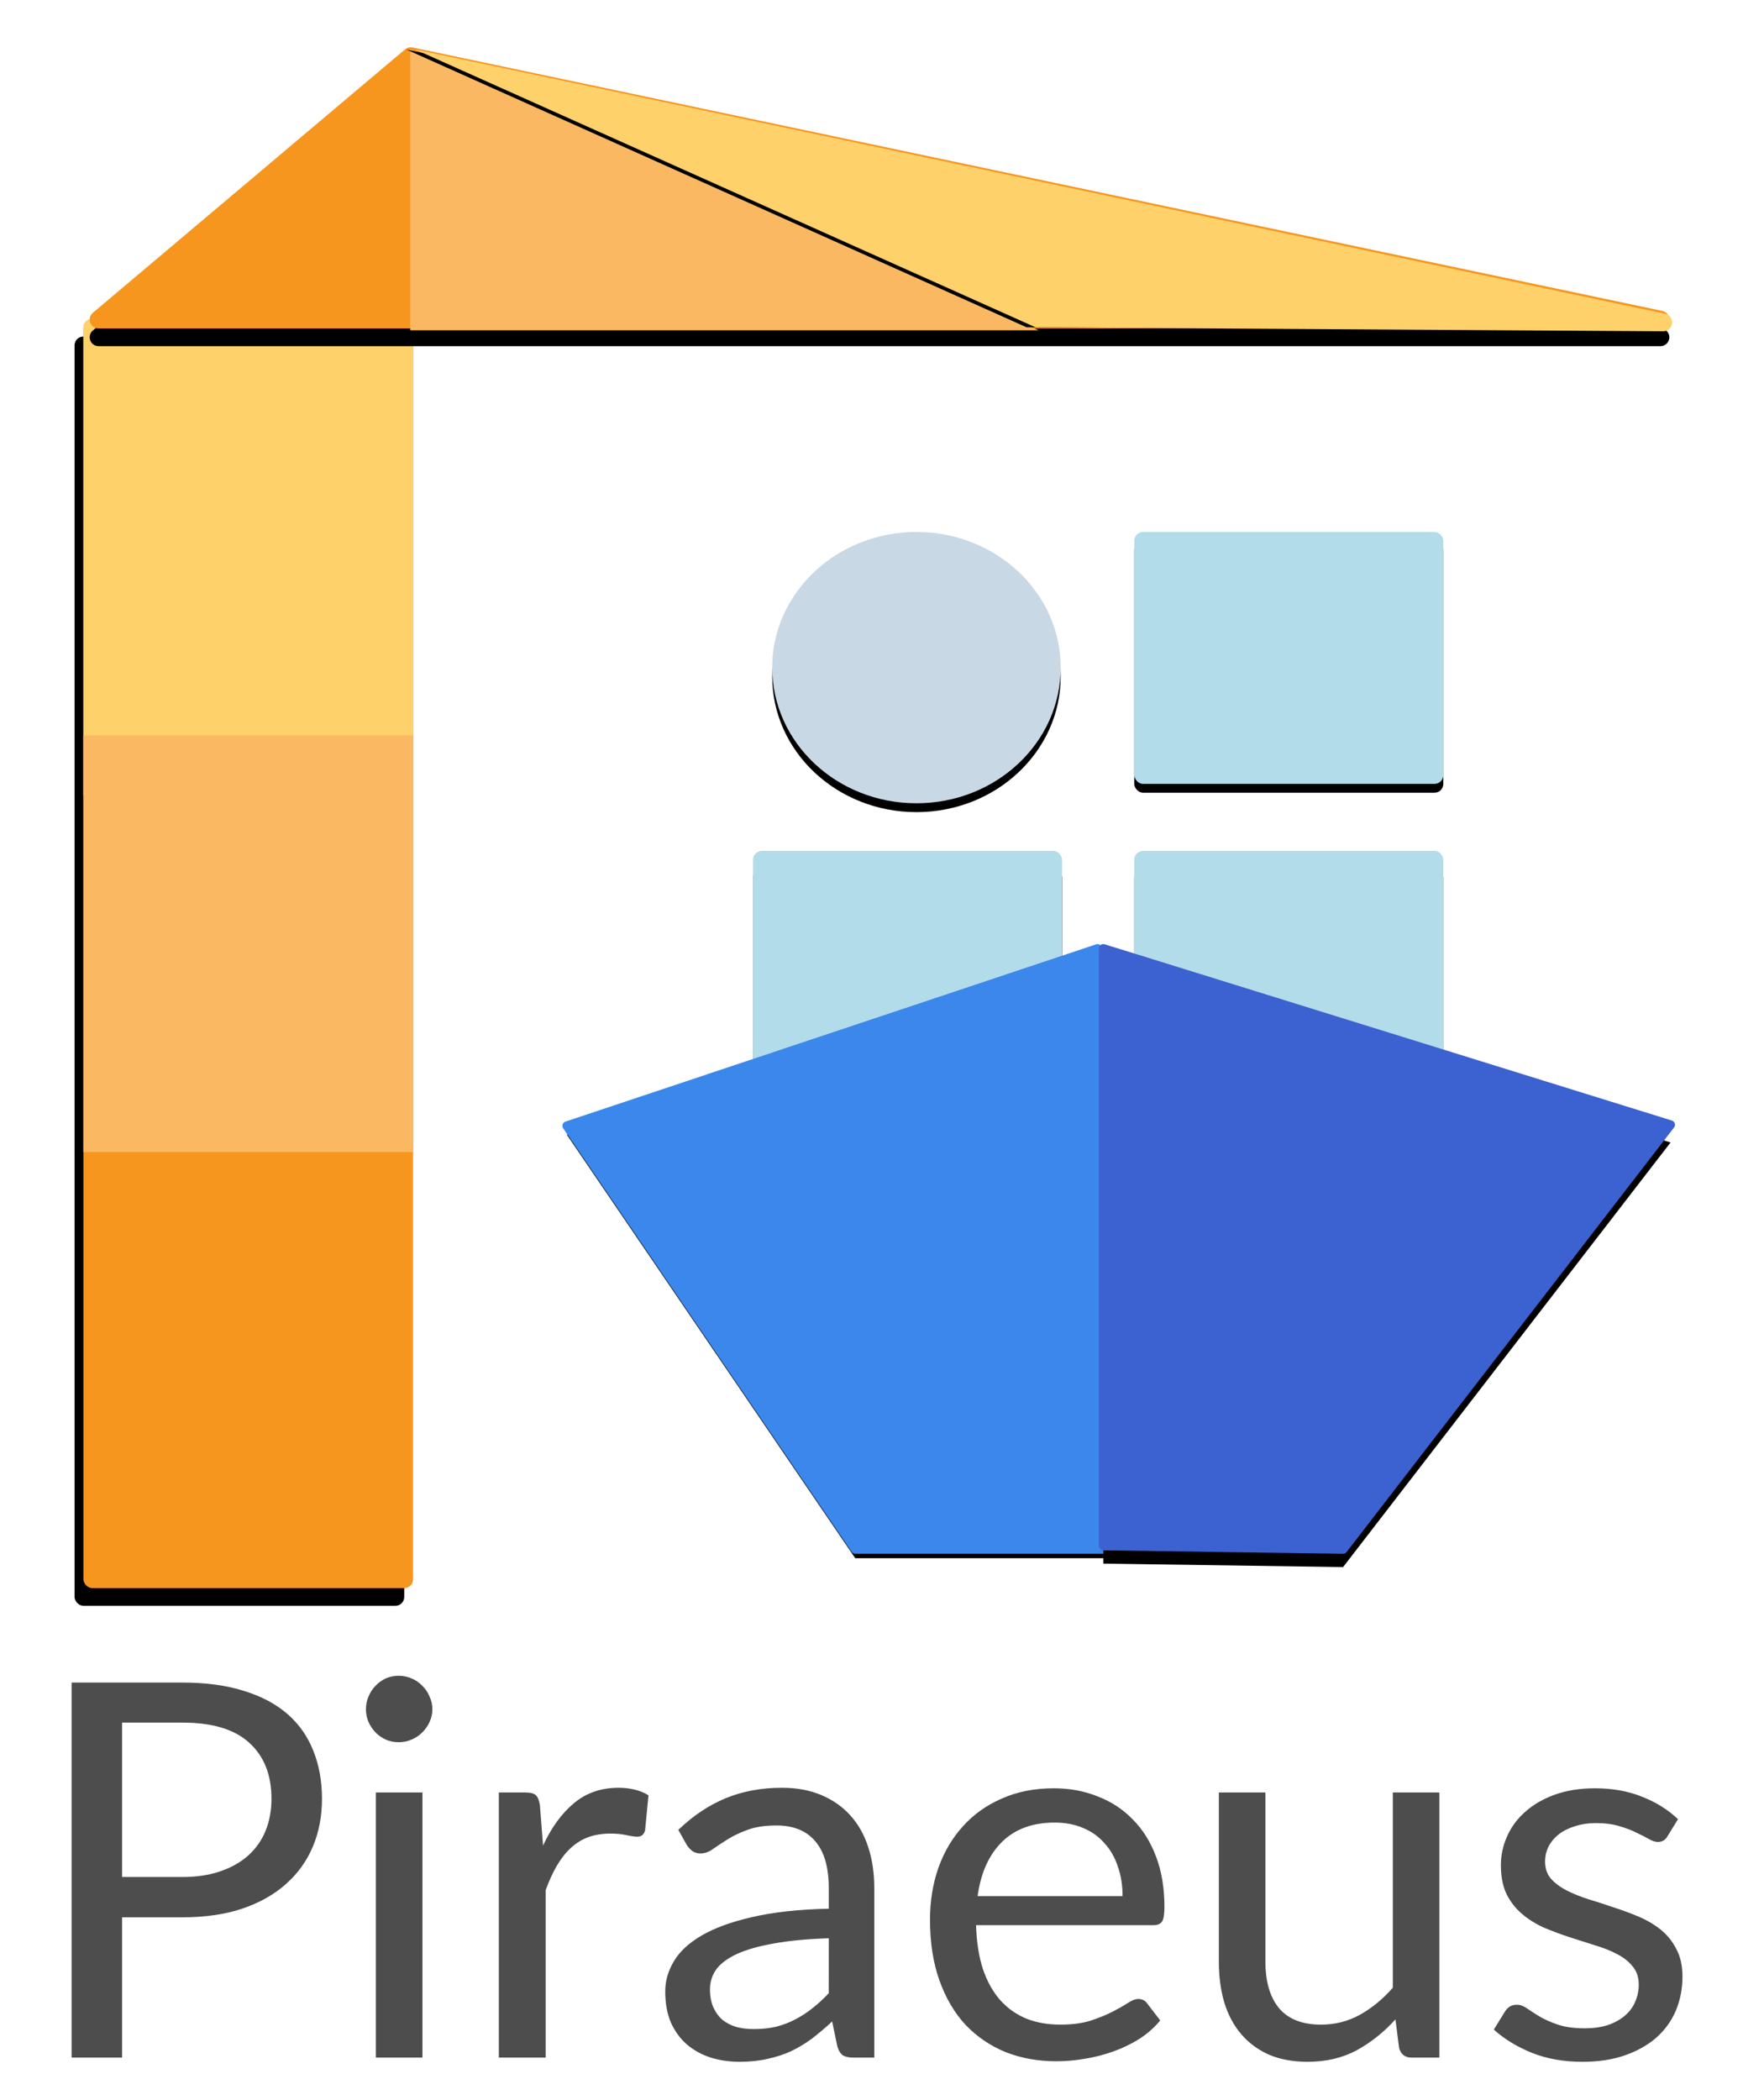 <svg xmlns="http://www.w3.org/2000/svg" xmlns:xlink="http://www.w3.org/1999/xlink" viewBox="0.94 2.44 196.87 237.12">
	<defs>
		<filter id="a" width="1.229" height="1.281" x="-.115" y="-.07">
			<feOffset dy="2" in="SourceAlpha" result="shadowOffsetOuter1"/>
			<feGaussianBlur in="shadowOffsetOuter1" result="shadowBlurOuter1" stdDeviation="1"/>
			<feColorMatrix in="shadowBlurOuter1" values="0 0 0 0 0 0 0 0 0 0 0 0 0 0 0 0 0 0 0.254 0"/>
		</filter>
		<filter id="c" width="1.229" height="1.281" x="-.115" y="-.07">
			<feOffset dy="2" in="SourceAlpha" result="shadowOffsetOuter1"/>
			<feGaussianBlur in="shadowOffsetOuter1" result="shadowBlurOuter1" stdDeviation="1"/>
			<feColorMatrix in="shadowBlurOuter1" values="0 0 0 0 0 0 0 0 0 0 0 0 0 0 0 0 0 0 0.254 0"/>
		</filter>
		<filter id="e" width="1.201" height="1.246" x="-.1" y="-.088">
			<feOffset dy="1" in="SourceAlpha" result="shadowOffsetOuter1"/>
			<feGaussianBlur in="shadowOffsetOuter1" result="shadowBlurOuter1" stdDeviation="1"/>
			<feColorMatrix in="shadowBlurOuter1" values="0 0 0 0 0 0 0 0 0 0 0 0 0 0 0 0 0 0 0.102 0"/>
		</filter>
		<filter id="g" width="1.215" height="1.229" x="-.107" y="-.082">
			<feOffset dy="1" in="SourceAlpha" result="shadowOffsetOuter1"/>
			<feGaussianBlur in="shadowOffsetOuter1" result="shadowBlurOuter1" stdDeviation="1"/>
			<feColorMatrix in="shadowBlurOuter1" values="0 0 0 0 0 0 0 0 0 0 0 0 0 0 0 0 0 0 0.102 0"/>
		</filter>
		<filter id="i" width="1.125" height="1.162" x="-.062" y="-.066">
			<feMorphology in="SourceAlpha" operator="dilate" radius=".5" result="shadowSpreadOuter1"/>
			<feOffset dy="1" in="shadowSpreadOuter1" result="shadowOffsetOuter1"/>
			<feGaussianBlur in="shadowOffsetOuter1" result="shadowBlurOuter1" stdDeviation="1.5"/>
			<feComposite in="shadowBlurOuter1" in2="SourceAlpha" operator="out" result="shadowBlurOuter1"/>
			<feColorMatrix in="shadowBlurOuter1" values="0 0 0 0 0.161 0 0 0 0 0.253 0 0 0 0 0.528 0 0 0 0.353 0"/>
		</filter>
		<filter id="k" width="1.234" height="1.221" x="-.117" y="-.081">
			<feMorphology in="SourceAlpha" operator="dilate" radius=".5" result="shadowSpreadOuter1"/>
			<feOffset dy="2" in="shadowSpreadOuter1" result="shadowOffsetOuter1"/>
			<feGaussianBlur in="shadowOffsetOuter1" result="shadowBlurOuter1" stdDeviation="2"/>
			<feComposite in="shadowBlurOuter1" in2="SourceAlpha" operator="out" result="shadowBlurOuter1"/>
			<feColorMatrix in="shadowBlurOuter1" values="0 0 0 0 0.235 0 0 0 0 0.38 0 0 0 0 0.816 0 0 0 0.159 0"/>
		</filter>
		<filter id="m" width="1.349" height="1.091" x="-.201" y="-.031">
			<feMorphology in="SourceAlpha" radius=".5" result="shadowSpreadOuter1"/>
			<feOffset dx="-1" dy="2" in="shadowSpreadOuter1" result="shadowOffsetOuter1"/>
			<feGaussianBlur in="shadowOffsetOuter1" result="shadowBlurOuter1" stdDeviation="2"/>
			<feColorMatrix in="shadowBlurOuter1" values="0 0 0 0 0.628 0 0 0 0 0.258 0 0 0 0 0.071 0 0 0 0.311 0"/>
		</filter>
		<filter id="o" width="1.056" height="1.315" x="-.028" y="-.095">
			<feMorphology in="SourceAlpha" radius=".5" result="shadowSpreadOuter1"/>
			<feOffset dy="2" in="shadowSpreadOuter1" result="shadowOffsetOuter1"/>
			<feGaussianBlur in="shadowOffsetOuter1" result="shadowBlurOuter1" stdDeviation="1.5"/>
			<feColorMatrix in="shadowBlurOuter1" values="0 0 0 0 0.59 0 0 0 0 0.444 0 0 0 0 0.023 0 0 0 0.214 0"/>
		</filter>
		<filter id="q" width="1.028" height="1.126" x="-.021" y="-.063">
			<feOffset dx="-1" in="SourceAlpha" result="shadowOffsetOuter1"/>
			<feGaussianBlur in="shadowOffsetOuter1" result="shadowBlurOuter1" stdDeviation=".5"/>
			<feColorMatrix in="shadowBlurOuter1" values="0 0 0 0 0.781 0 0 0 0 0.53 0 0 0 0 0.203 0 0 0 0.312 0"/>
		</filter>
		<rect id="b" width="34.909" height="28.444" x="75.877" y="91.103" rx="1"/>
		<rect id="d" width="34.909" height="28.444" x="118.932" y="91.103" rx="1"/>
		<rect id="f" width="34.909" height="28.444" x="118.932" y="55.094" rx="1"/>
		<rect id="n" width="37.236" height="143.316" x=".241" y="31.026" rx="1"/>
		<path id="j" d="M142.85 169.966H87.42l-32.576-47.821 59.947-20.02z"/>
		<path id="l" d="m179.507 122.026-36.986 47.94-27.08-.387v-67.453z"/>
		<path id="p" d="M1.95 32.112H178.37a1 1 0 0 0 .206-1.978L37.423.389a1 1 0 0 0-.851.214L1.306 30.348a1 1 0 0 0 .644 1.764z"/>
		<path id="r" d="m37.72.617 70.065 31.37 70.893.448a1 1 0 0 0 .213-1.978z"/>
		<ellipse id="h" cx="94.332" cy="70.41" rx="16.291" ry="15.316"/>
	</defs>
	<g fill="none" fill-rule="evenodd" transform="translate(10.12 7.411)">
		<use width="100%" height="100%" fill="#000" filter="url(#a)" xlink:href="#b"/>
		<use width="100%" height="100%" fill="#b2dce9" xlink:href="#b"/>
		<use width="100%" height="100%" fill="#000" filter="url(#c)" xlink:href="#d"/>
		<use width="100%" height="100%" fill="#b2dce9" xlink:href="#d"/>
		<use width="100%" height="100%" fill="#000" filter="url(#e)" xlink:href="#f"/>
		<use width="100%" height="100%" fill="#b2dce9" xlink:href="#f"/>
		<use width="100%" height="100%" fill="#000" filter="url(#g)" xlink:href="#h"/>
		<use width="100%" height="100%" fill="#c8d8e4" xlink:href="#h"/>
		<g fill-rule="nonzero">
			<g stroke-linejoin="round">
				<use width="100%" height="100%" fill="#000" filter="url(#i)" xlink:href="#j"/>
				<use width="100%" height="100%" fill="#3b87ec" stroke="#3b87ec" xlink:href="#j"/>
			</g>
			<g stroke-linejoin="round">
				<use width="100%" height="100%" fill="#000" filter="url(#k)" xlink:href="#l"/>
				<use width="100%" height="100%" fill="#3c61d0" stroke="#3c61d0" xlink:href="#l"/>
			</g>
			<use width="100%" height="100%" fill="#000" filter="url(#m)" xlink:href="#n"/>
			<use width="100%" height="100%" fill="#f6961f" xlink:href="#n"/>
			<rect width="37.236" height="54.701" x=".241" y="31.026" fill="#ffd16a" rx="1"/>
			<path fill="#f9b861" d="M.24 78.068h37.237v47.043H.241z"/>
			<use width="100%" height="100%" fill="#000" filter="url(#o)" xlink:href="#p"/>
			<use width="100%" height="100%" fill="#f6961f" xlink:href="#p"/>
		</g>
		<path fill="#f9b861" d="M37.157.59v31.735h70.978z"/>
		<use width="100%" height="100%" fill="#000" filter="url(#q)" xlink:href="#r"/>
		<use width="100%" height="100%" fill="#ffd16a" xlink:href="#r"/>
	</g>
	<path d="M21.527 214.373q2.452 0 4.314-.65 1.891-.65 3.162-1.803 1.3-1.182 1.95-2.807.65-1.625.65-3.575 0-4.049-2.511-6.324-2.482-2.276-7.565-2.276H14.73v17.435zm0-21.956q4.019 0 6.974.946 2.984.916 4.935 2.63 1.95 1.714 2.896 4.137.975 2.423.975 5.408 0 2.955-1.034 5.407-1.035 2.453-3.044 4.226-1.98 1.773-4.935 2.778-2.926.975-6.767.975H14.73v15.84H9.027v-42.347zm27.127 12.411v29.935h-5.26v-29.935zm1.123-9.397q0 .768-.325 1.448-.295.65-.827 1.182-.503.503-1.212.798-.68.296-1.448.296-.768 0-1.448-.296-.65-.295-1.152-.798-.503-.532-.798-1.182-.296-.68-.296-1.448 0-.768.296-1.448.295-.709.798-1.211.502-.532 1.152-.828.68-.295 1.448-.295.768 0 1.448.295.71.296 1.212.828.532.502.827 1.211.325.68.325 1.448zm12.5 15.396q1.419-3.073 3.487-4.787 2.069-1.744 5.053-1.744.946 0 1.803.207.886.207 1.566.65l-.384 3.93q-.177.74-.887.74-.413 0-1.211-.178-.798-.177-1.803-.177-1.418 0-2.541.413-1.094.414-1.98 1.242-.857.797-1.566 2.009-.68 1.182-1.241 2.719v18.912h-5.29v-29.935h3.014q.857 0 1.182.325.325.325.443 1.123zm32.27 10.461q-3.635.118-6.206.591-2.542.443-4.167 1.182-1.596.739-2.335 1.744-.709 1.004-.709 2.245 0 1.182.384 2.04.385.856 1.035 1.418.68.532 1.566.798.916.236 1.95.236 1.39 0 2.542-.266 1.152-.295 2.157-.827 1.034-.532 1.95-1.27.946-.74 1.832-1.685zm-16.992-12.234q2.482-2.394 5.348-3.576 2.867-1.182 6.354-1.182 2.512 0 4.462.828 1.95.827 3.28 2.305 1.33 1.477 2.01 3.575.68 2.098.68 4.61v19.15h-2.335q-.769 0-1.182-.237-.414-.266-.65-1.005l-.592-2.837q-1.182 1.094-2.305 1.95-1.122.828-2.364 1.419-1.24.561-2.66.857-1.388.325-3.102.325-1.743 0-3.28-.473-1.537-.502-2.69-1.477-1.122-.976-1.802-2.453-.65-1.507-.65-3.546 0-1.773.975-3.398.975-1.655 3.162-2.926 2.187-1.27 5.703-2.069 3.517-.827 8.63-.945v-2.335q0-3.487-1.508-5.26-1.507-1.802-4.403-1.802-1.95 0-3.28.502-1.3.473-2.275 1.093-.946.591-1.655 1.094-.68.473-1.36.473-.531 0-.916-.266-.384-.296-.65-.71zm50.177 7.476q0-1.832-.532-3.339-.503-1.536-1.507-2.63-.975-1.123-2.394-1.714-1.418-.62-3.22-.62-3.783 0-6 2.216-2.186 2.187-2.718 6.087zm4.255 14.037q-.975 1.182-2.334 2.069-1.36.856-2.926 1.418-1.537.561-3.191.827-1.655.296-3.28.296-3.103 0-5.733-1.034-2.6-1.064-4.522-3.074-1.89-2.039-2.955-5.023-1.064-2.985-1.064-6.856 0-3.132.946-5.851.975-2.719 2.778-4.699 1.802-2.01 4.403-3.132 2.6-1.153 5.85-1.153 2.69 0 4.965.917 2.305.886 3.96 2.6 1.685 1.684 2.63 4.196.946 2.482.946 5.674 0 1.241-.266 1.655-.266.414-1.005.414h-20.006q.089 2.836.769 4.934.709 2.099 1.95 3.517 1.241 1.389 2.955 2.098 1.714.68 3.842.68 1.98 0 3.398-.443 1.448-.473 2.482-1.005 1.035-.532 1.714-.975.71-.473 1.212-.473.65 0 1.005.502zm31.53-25.739v29.935h-3.132q-1.123 0-1.418-1.093l-.414-3.221q-1.95 2.157-4.373 3.487-2.424 1.3-5.556 1.3-2.453 0-4.344-.798-1.862-.827-3.132-2.305-1.27-1.477-1.921-3.575-.62-2.099-.62-4.64v-19.09h5.26v19.09q0 3.398 1.536 5.26 1.566 1.862 4.758 1.862 2.334 0 4.344-1.094 2.039-1.123 3.753-3.073v-22.045zm25.769 4.935q-.355.65-1.094.65-.443 0-1.004-.325-.562-.325-1.39-.709-.797-.414-1.92-.739-1.123-.354-2.66-.354-1.33 0-2.393.354-1.064.325-1.832.916-.74.591-1.153 1.39-.384.768-.384 1.684 0 1.152.65 1.92.68.769 1.773 1.33 1.094.562 2.482 1.005 1.39.414 2.837.916 1.478.473 2.867 1.064 1.389.59 2.482 1.477 1.093.887 1.744 2.187.68 1.27.68 3.073 0 2.069-.74 3.842-.738 1.744-2.186 3.044-1.448 1.27-3.546 2.01-2.099.738-4.847.738-3.132 0-5.673-1.005-2.542-1.034-4.315-2.63l1.241-2.01q.237-.383.562-.59.325-.207.827-.207.532 0 1.123.414.591.413 1.419.916.856.502 2.068.916 1.212.413 3.014.413 1.537 0 2.69-.384 1.152-.413 1.92-1.093.768-.68 1.123-1.566.384-.887.384-1.891 0-1.242-.68-2.04-.65-.827-1.743-1.388-1.093-.591-2.512-1.005l-2.866-.916q-1.448-.473-2.867-1.064-1.388-.62-2.482-1.537-1.093-.916-1.773-2.245-.65-1.36-.65-3.28 0-1.715.71-3.28.708-1.596 2.068-2.779 1.36-1.211 3.339-1.92 1.98-.71 4.521-.71 2.955 0 5.29.946 2.364.916 4.078 2.541z" fill="#4d4d4d"/>
</svg>
